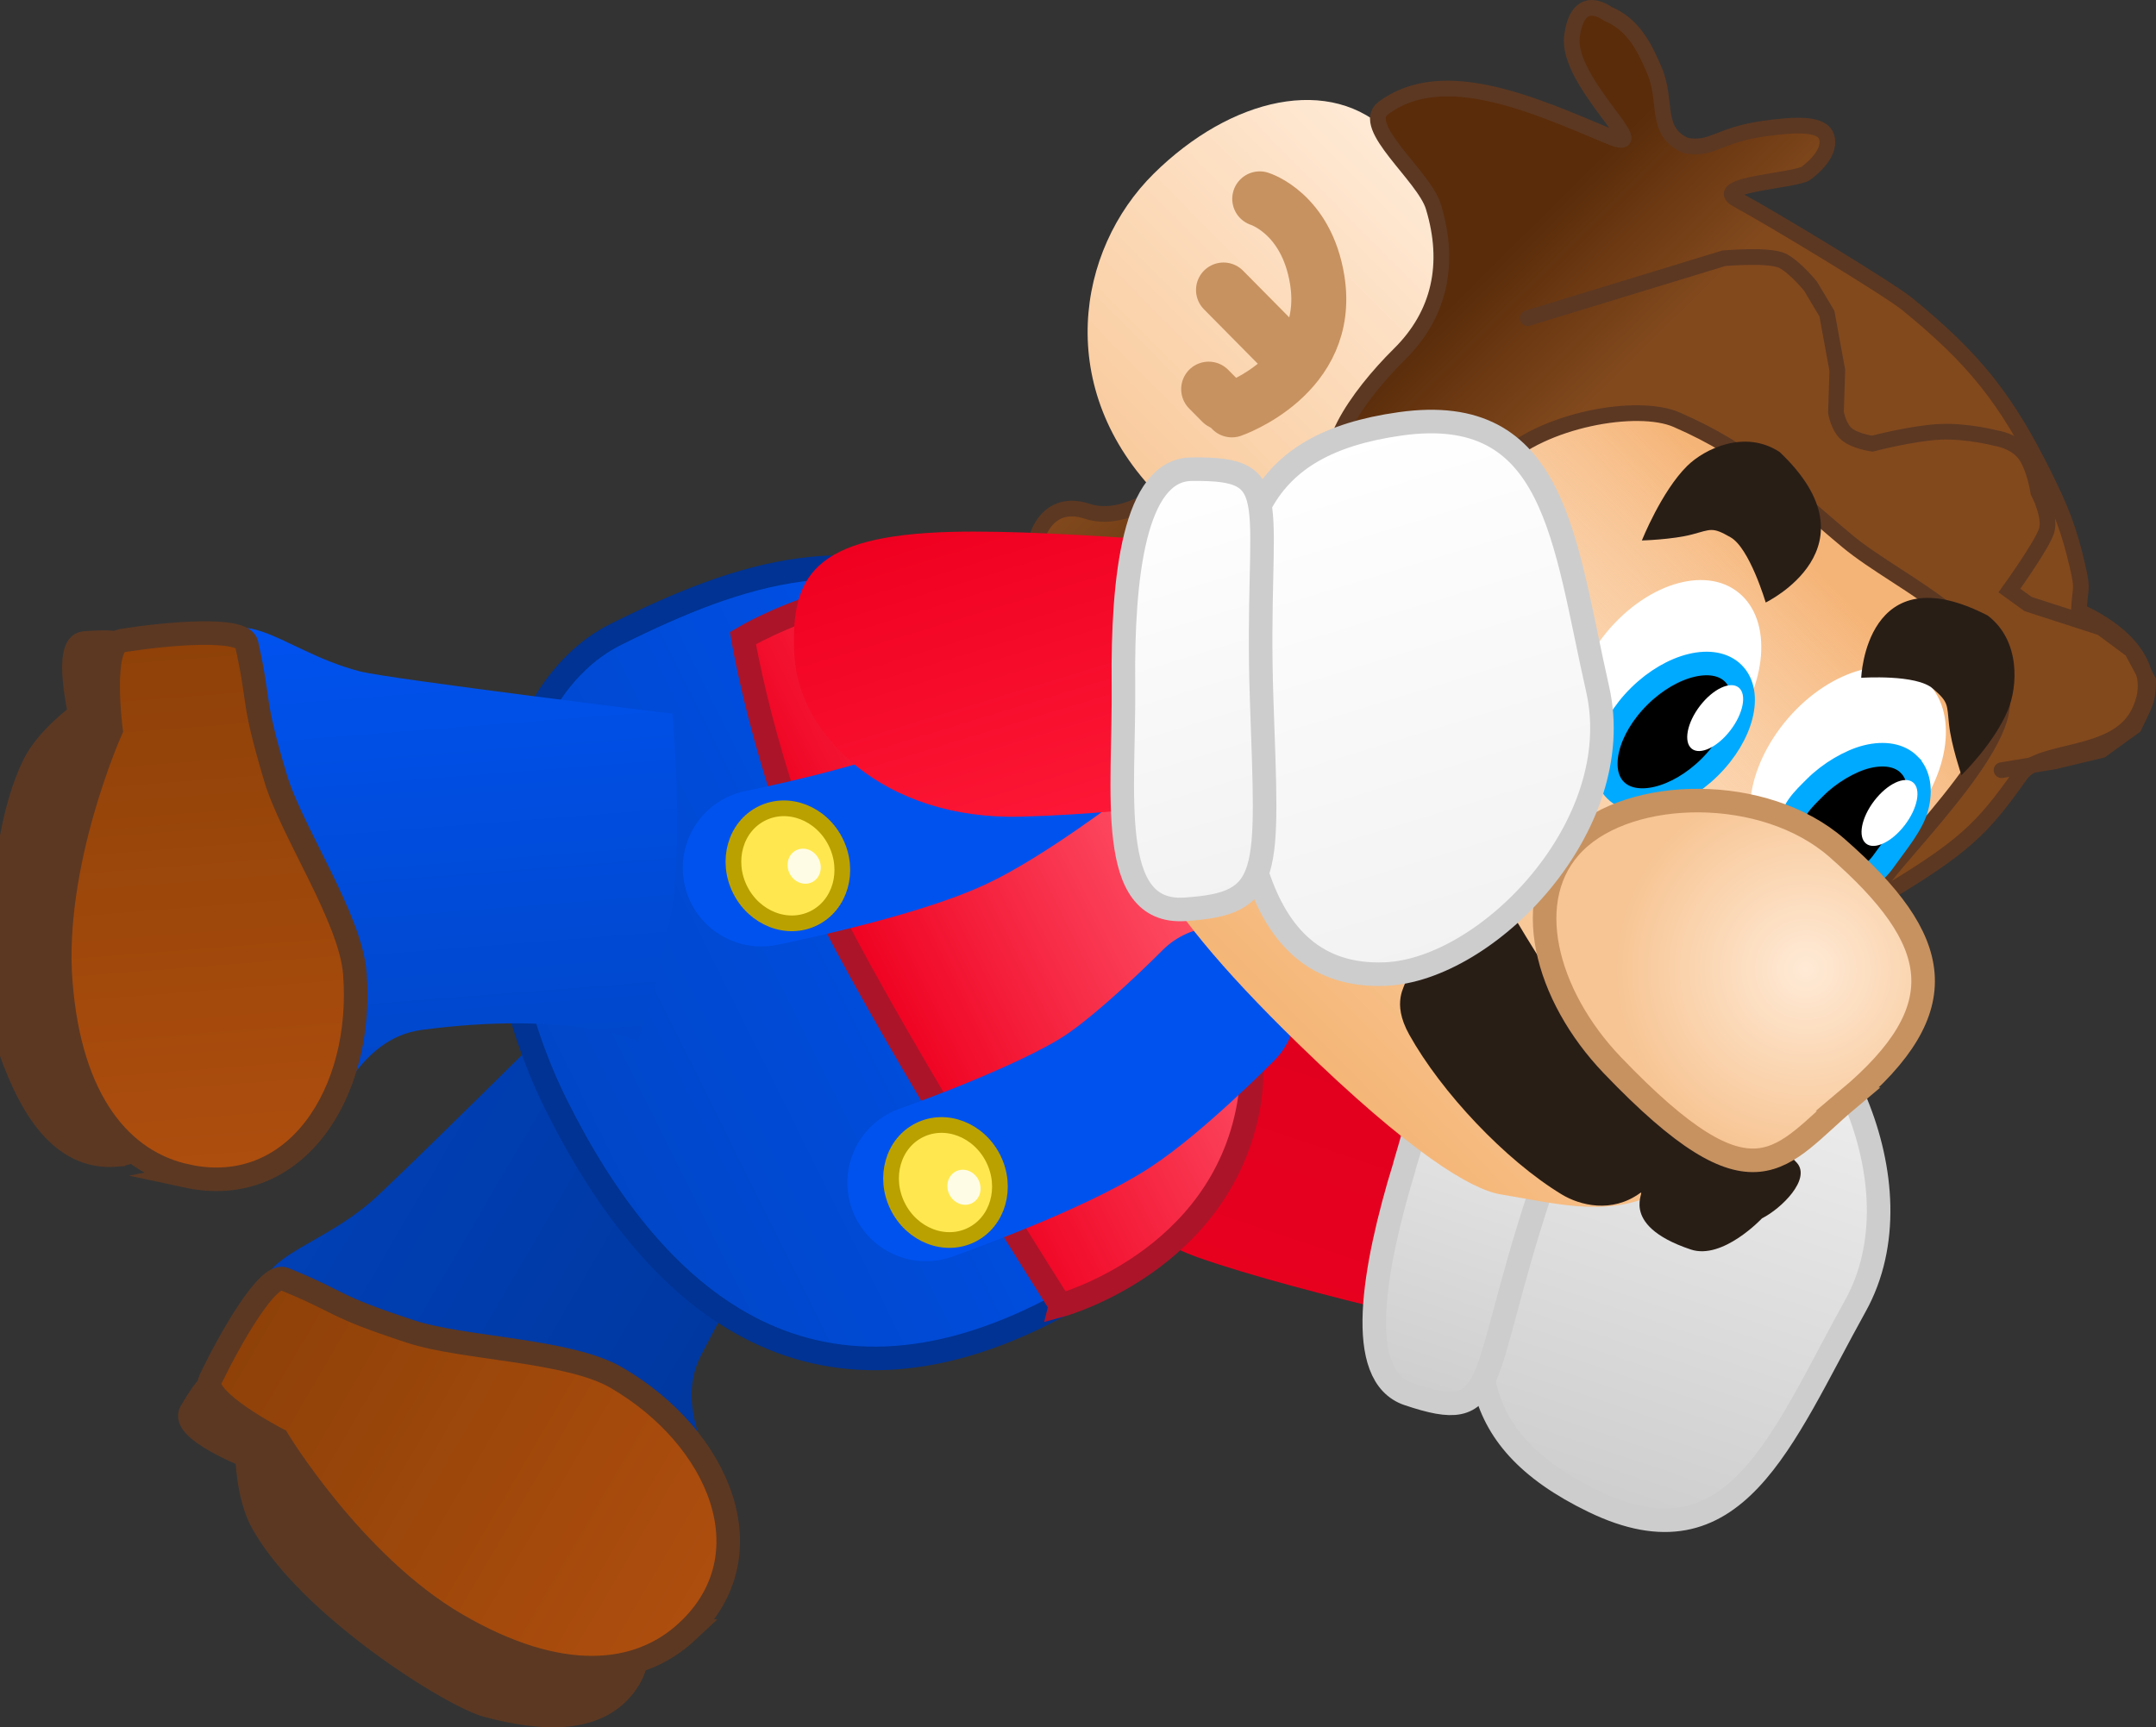 <svg version="1.1" xmlns="http://www.w3.org/2000/svg" xmlns:xlink="http://www.w3.org/1999/xlink" width="137.288" height="110.014" viewBox="0,0,137.288,110.014"><rect x="0" y="0" width="137.288" height="110.014" fill="#333333" stroke="none"/><defs><linearGradient x1="243.8" y1="208.715" x2="249.616" y2="191.392" gradientUnits="userSpaceOnUse" id="color-1"><stop offset="0" stop-color="#e8001f"/><stop offset="1" stop-color="#df001e"/></linearGradient><linearGradient x1="265.89" y1="223.334" x2="277.123" y2="189.874" gradientUnits="userSpaceOnUse" id="color-2"><stop offset="0" stop-color="#cecece"/><stop offset="1" stop-color="#f2f2f2"/></linearGradient><linearGradient x1="253.313" y1="216.104" x2="262.27" y2="189.425" gradientUnits="userSpaceOnUse" id="color-3"><stop offset="0" stop-color="#cecece"/><stop offset="1" stop-color="#f2f2f2"/></linearGradient><linearGradient x1="188.114" y1="196.587" x2="215.023" y2="212.289" gradientUnits="userSpaceOnUse" id="color-4"><stop offset="0" stop-color="#003fb5"/><stop offset="1" stop-color="#00379d"/></linearGradient><linearGradient x1="179.239" y1="211.994" x2="209.326" y2="229.55" gradientUnits="userSpaceOnUse" id="color-5"><stop offset="0" stop-color="#8e4108"/><stop offset="1" stop-color="#ae4e0e"/></linearGradient><linearGradient x1="237.011" y1="179.492" x2="199.613" y2="198.101" gradientUnits="userSpaceOnUse" id="color-6"><stop offset="0" stop-color="#0052ef"/><stop offset="1" stop-color="#0046c7"/></linearGradient><linearGradient x1="239.715" y1="180.385" x2="219.346" y2="190.521" gradientUnits="userSpaceOnUse" id="color-7"><stop offset="0" stop-color="#ff556b"/><stop offset="1" stop-color="#ef0020"/></linearGradient><linearGradient x1="193.01" y1="166.372" x2="195.435" y2="197.432" gradientUnits="userSpaceOnUse" id="color-8"><stop offset="0" stop-color="#0052ef"/><stop offset="1" stop-color="#0046c7"/></linearGradient><linearGradient x1="175.579" y1="167.833" x2="178.291" y2="202.562" gradientUnits="userSpaceOnUse" id="color-9"><stop offset="0" stop-color="#8e4108"/><stop offset="1" stop-color="#ae4e0e"/></linearGradient><linearGradient x1="231.823" y1="159.462" x2="242.033" y2="169.79" gradientUnits="userSpaceOnUse" id="color-10"><stop offset="0" stop-color="#82491d"/><stop offset="1" stop-color="#5a2c0a"/></linearGradient><linearGradient x1="270.811" y1="154.421" x2="238.856" y2="186.013" gradientUnits="userSpaceOnUse" id="color-11"><stop offset="0" stop-color="#ffead6"/><stop offset="1" stop-color="#f5b677"/></linearGradient><linearGradient x1="269.16" y1="153.109" x2="257.113" y2="165.019" gradientUnits="userSpaceOnUse" id="color-12"><stop offset="0" stop-color="#f5b477"/><stop offset="1" stop-color="#f5b477" stop-opacity="0"/></linearGradient><linearGradient x1="252.923" y1="150.265" x2="260.546" y2="157.975" gradientUnits="userSpaceOnUse" id="color-13"><stop offset="0" stop-color="#5a2c0a"/><stop offset="1" stop-color="#82491d"/></linearGradient><radialGradient cx="279.043" cy="189.199" r="12.163" gradientUnits="userSpaceOnUse" id="color-14"><stop offset="0" stop-color="#ffead6"/><stop offset="1" stop-color="#f7c594"/></radialGradient><linearGradient x1="233.03" y1="181.653" x2="226.359" y2="159.796" gradientUnits="userSpaceOnUse" id="color-15"><stop offset="0" stop-color="#ff1938"/><stop offset="1" stop-color="#ef0020"/></linearGradient><linearGradient x1="258.555" y1="187.861" x2="248.696" y2="155.561" gradientUnits="userSpaceOnUse" id="color-16"><stop offset="0" stop-color="#f2f2f2"/><stop offset="1" stop-color="#ffffff"/></linearGradient><linearGradient x1="244.199" y1="184.325" x2="236.269" y2="158.344" gradientUnits="userSpaceOnUse" id="color-17"><stop offset="0" stop-color="#f2f2f2"/><stop offset="1" stop-color="#ffffff"/></linearGradient></defs><g transform="translate(-164.057,-127.461)"><g data-paper-data="{&quot;isPaintingLayer&quot;:true}" fill-rule="nonzero" stroke-linejoin="miter" stroke-miterlimit="10" stroke-dasharray="" stroke-dashoffset="0" style="mix-blend-mode: normal"><g data-paper-data="{&quot;index&quot;:null,&quot;origRot&quot;:0}" stroke-linecap="butt"><path d="M233.97,197.346c1.671,-4.769 7.477,-8.828 15.758,-5.913c8.281,2.915 15.696,6.99 15.696,6.99l-4.859,14.367c0,0 -13.535,-2.887 -20.196,-5.232c-8.281,-2.915 -6.399,-10.213 -6.399,-10.213z" data-paper-data="{&quot;origRot&quot;:0,&quot;origPos&quot;:null}" fill="url(#color-1)" stroke="none" stroke-width="0"/><g data-paper-data="{&quot;origPos&quot;:null}" stroke="#cdcdcd" stroke-width="1.5"><path d="M259.901,204.905c2.582,-8.544 6.228,-18.98 14.607,-15.905c6.079,2.231 12.019,13.842 7.695,21.632c-4.719,8.501 -7.644,16.825 -16.672,12.451c-8.43,-4.084 -8.213,-9.635 -5.63,-18.179z" data-paper-data="{&quot;origRot&quot;:0}" fill="url(#color-2)"/><path d="M253.495,201.725c2.002,-6.594 3.065,-14.484 7.746,-12.639c5.237,2.064 4.395,3.684 0.871,14.383c-4.015,12.189 -2.523,14.744 -8.378,12.776c-3.419,-1.149 -2.241,-7.927 -0.239,-14.521z" data-paper-data="{&quot;origRot&quot;:0}" fill="url(#color-3)"/></g></g><g data-paper-data="{&quot;origPos&quot;:null,&quot;origRot&quot;:0}" stroke-linecap="butt"><path d="M208.697,213.781c-1.88,3.667 1.305,7.392 0.714,8.118c-2.388,2.937 -5.243,4.323 -11.455,2.736c-7.695,-1.966 -12.62,-5.431 -16.496,-12.372c-2.64,-4.728 2.1,-4.716 6.22,-8.26c1.478,-1.272 12.531,-12.233 12.531,-12.233c0,0 4.499,1.778 8.613,4.096c4.044,2.335 7.821,5.081 7.821,5.081c0,0 -3.602,4.358 -7.948,12.835z" data-paper-data="{&quot;origPos&quot;:null}" fill="url(#color-4)" stroke="none" stroke-width="0"/><path d="M204.158,234.311c-1.772,3.037 -5.68,2.674 -9.062,1.781c-2.216,-0.586 -11.312,-6.258 -14.326,-11.643c-0.936,-1.672 -0.981,-4.254 -0.981,-4.254c0,0 -4.247,-1.685 -3.573,-2.813c0.535,-0.896 1.407,-2.443 2.548,-2.404c4.91,0.168 13.758,5.337 17.996,7.81c5.818,3.395 9.131,8.554 7.399,11.522z" data-paper-data="{&quot;origPos&quot;:null}" fill="#5c3822" stroke="#5c3822" stroke-width="1.5"/><path d="M207.843,231.348c-3.133,2.937 -8.153,3.413 -14.731,-0.425c-6.578,-3.838 -11.375,-11.781 -11.375,-11.781c0,0 -4.909,-2.527 -4.288,-3.811c1.284,-2.659 3.66,-6.835 4.696,-6.412c3.826,1.561 2.878,1.653 8.078,3.355c3.367,1.102 10.037,1.152 13.096,2.937c6.578,3.838 9.682,11.301 4.524,16.137z" data-paper-data="{&quot;origPos&quot;:null}" fill="url(#color-5)" stroke="#5c3822" stroke-width="1.5"/></g><g data-paper-data="{&quot;origPos&quot;:null,&quot;origRot&quot;:0}"><path d="M231.138,210.821c-15.562,8.141 -25.501,-0.615 -31.648,-12.967c-6.147,-12.352 -3.758,-26.237 3.787,-29.991c8.185,-4.073 15.234,-6.243 23.885,-1.92c6.445,3.221 8.326,11.55 11.649,18.229c6.147,12.352 7.58,18.669 -7.674,26.649z" data-paper-data="{&quot;origPos&quot;:null}" fill="url(#color-6)" stroke="#003393" stroke-width="1.5" stroke-linecap="butt"/><path d="M231.583,210.599c0,0 -8.464,-13.285 -13.68,-23.024c-4.785,-8.933 -6.541,-19.474 -6.541,-19.474c0,0 9.843,-5.899 17.052,-1.398c4.716,2.945 7.943,7.29 11.127,13.352c3.184,6.061 4.777,13.583 4.031,17.803c-1.763,9.969 -11.989,12.742 -11.989,12.742z" data-paper-data="{&quot;origPos&quot;:null}" fill="url(#color-7)" stroke="#ac1429" stroke-width="1.5" stroke-linecap="butt"/><path d="M241.633,191.502c0,0 -4.212,4.268 -7.091,6.138c-3.698,2.403 -11.526,5.147 -11.526,5.147" data-paper-data="{&quot;origPos&quot;:null,&quot;origRot&quot;:0}" fill="none" stroke="#0052ef" stroke-width="10" stroke-linecap="round"/><path d="M232.551,174.198c0,0 -4.739,3.616 -7.85,5.06c-3.996,1.855 -12.168,3.481 -12.168,3.481" data-paper-data="{&quot;origPos&quot;:null}" fill="none" stroke="#0052ef" stroke-width="10" stroke-linecap="round"/><g stroke-linecap="butt"><path d="M212.567,179.272c1.681,-0.837 3.787,-0.022 4.703,1.82c0.916,1.842 0.296,4.013 -1.385,4.849c-1.681,0.837 -3.787,0.022 -4.703,-1.82c-0.916,-1.842 -0.296,-4.013 1.385,-4.849z" data-paper-data="{&quot;origPos&quot;:null}" fill="#ffe84f" stroke="#baa100" stroke-width="1"/><path d="M214.758,181.614c0.513,-0.255 1.155,-0.007 1.434,0.555c0.279,0.561 0.09,1.223 -0.422,1.478c-0.513,0.255 -1.155,0.007 -1.434,-0.555c-0.279,-0.561 -0.09,-1.223 0.422,-1.478z" fill="#fffce5" stroke="none" stroke-width="0.5"/></g><g stroke-linecap="butt"><path d="M222.604,199.442c1.681,-0.837 3.787,-0.022 4.703,1.82c0.916,1.842 0.296,4.013 -1.385,4.849c-1.681,0.837 -3.787,0.022 -4.703,-1.82c-0.916,-1.842 -0.296,-4.013 1.385,-4.849z" data-paper-data="{&quot;origPos&quot;:null}" fill="#ffe84f" stroke="#baa100" stroke-width="1"/><path d="M224.934,202.063c0.513,-0.255 1.155,-0.007 1.434,0.555c0.279,0.561 0.09,1.223 -0.422,1.478c-0.513,0.255 -1.155,0.007 -1.434,-0.555c-0.279,-0.561 -0.09,-1.223 0.422,-1.478z" fill="#fffce5" stroke="none" stroke-width="0.5"/></g></g><g data-paper-data="{&quot;origPos&quot;:null,&quot;origRot&quot;:0}" stroke-linecap="butt"><path d="M190.892,193.061c-4.085,0.544 -5.332,5.284 -6.265,5.212c-3.774,-0.29 -6.539,-1.846 -8.774,-7.856c-2.769,-7.444 -2.727,-13.466 0.77,-20.606c2.382,-4.863 5.072,-0.961 10.332,0.406c1.887,0.491 19.929,2.699 19.929,2.699c0,0 0.585,6.775 0.107,11.323c-0.377,3.589 -2.298,9.524 -2.298,9.524c0,0 -4.358,-1.96 -13.801,-0.703z" data-paper-data="{&quot;origPos&quot;:null}" fill="url(#color-8)" stroke="none" stroke-width="0"/><path d="M171.434,201.026c-3.505,0.274 -5.434,-3.144 -6.626,-6.433c-0.781,-2.155 -1.301,-12.862 1.407,-18.407c0.841,-1.721 2.937,-3.23 2.937,-3.23c0,0 -1.035,-4.45 0.276,-4.54c1.041,-0.071 2.809,-0.235 3.427,0.725c2.66,4.131 3.452,14.347 3.834,19.239c0.524,6.716 -1.828,12.377 -5.255,12.645z" data-paper-data="{&quot;origPos&quot;:null}" fill="#5c3822" stroke="#5c3822" stroke-width="1.5"/><path d="M175.969,202.367c-4.198,-0.901 -7.45,-4.756 -8.043,-12.349c-0.593,-7.593 3.201,-16.06 3.201,-16.06c0,0 -0.72,-5.474 0.689,-5.696c2.917,-0.459 7.702,-0.886 7.945,0.207c0.897,4.033 0.281,3.307 1.844,8.55c1.012,3.395 4.772,8.906 5.047,12.437c0.593,7.593 -3.771,14.396 -10.684,12.911z" data-paper-data="{&quot;origPos&quot;:null}" fill="url(#color-9)" stroke="#5c3822" stroke-width="1.5"/></g><g data-paper-data="{&quot;origPos&quot;:null,&quot;origRot&quot;:0}"><g><path d="M232.16,166.454c0,0 -1.813,-0.415 -2.207,-2.471c-0.394,-2.056 0.637,-4.847 3.322,-3.962c3.212,1.059 6.345,-3.138 6.739,-1.081c0,0 4.077,5.362 2.686,7.462c0,0 -3.083,7.009 -4.704,6.989c0,0 -1.958,-0.378 -4.841,-3.561c-1.562,-1.724 -0.996,-3.376 -0.996,-3.376z" data-paper-data="{&quot;origRot&quot;:0}" fill="url(#color-10)" stroke="#5c3822" stroke-width="1" stroke-linecap="butt"/><path d="M283.681,162.901c8.133,7.6 5.72,13.94 5.72,13.94c0,0 -3.892,4.478 -8.688,10.005c-5.514,6.355 -3.773,13.551 -11.616,16.826c-3.024,1.263 -6.097,0.416 -9.465,-0.136c-1.911,-0.313 -5.77,-2.644 -12.909,-9.596c-10.091,-9.827 -11.402,-14.146 -12.581,-21.145c-0.748,-4.444 3.002,-5.89 3.853,-10.855c0.261,-1.522 -0.012,-2.751 -0.138,-2.878c-6.733,-6.81 -5.244,-15.686 -0.336,-20.538c4.908,-4.852 11.29,-6.355 15.055,-2.547c3.765,3.808 5.298,9.248 6.06,10.443c0,0 16.912,8.88 25.045,16.481z" data-paper-data="{&quot;origPos&quot;:null}" fill="url(#color-11)" stroke="none" stroke-width="0" stroke-linecap="butt"/><path d="M289.29,173.623c0.544,6.425 -3.389,7.871 -8.109,13.082c-1.502,-1.136 -24.957,-25.136 -30.628,-30.245c0.733,-1.855 7.746,-10.446 8.508,-9.251c0,0 15.686,7.11 19.689,10.768c6.782,6.197 9.996,9.221 10.54,15.646z" data-paper-data="{&quot;origPos&quot;:null}" fill="url(#color-12)" stroke="none" stroke-width="0" stroke-linecap="butt"/><path d="M285.528,179.93c-2.733,3.16 -6.651,4.215 -8.751,2.356c-2.099,-1.859 -1.585,-5.927 1.148,-9.087c2.733,-3.16 6.651,-4.215 8.751,-2.356c2.099,1.859 1.585,5.927 -1.148,9.087z" data-paper-data="{&quot;origPos&quot;:null,&quot;origRot&quot;:0}" fill="#ffffff" stroke="none" stroke-width="0" stroke-linecap="butt"/><path d="M259.58,156.856c-1.58,1.563 -1.907,5.856 -4.121,4.999c-2.576,-0.997 -2.37,-3.015 -2.37,-3.015c0,0 -0.577,1.326 -3.363,-0.664c-2.07,-1.478 0.765,-5.506 3.442,-8.152c2.555,-2.526 3.278,-5.753 2.16,-9.409c-0.598,-1.953 -4.73,-5.112 -3.192,-6.267c3.814,-2.864 9.699,-0.167 14.4,1.805c3.115,1.307 -2.772,-3.466 -2.381,-6.378c0.39,-2.912 2.237,-1.45 2.295,-1.425c1.569,0.652 2.296,2.034 2.958,3.601c0.86,2.037 -0.029,3.888 1.996,4.777c1.715,0.307 2.02,-0.664 4.991,-1.078c2.012,-0.281 3.703,-0.355 3.978,0.539c0.274,0.894 -0.676,1.837 -1.315,2.306c-0.639,0.469 -6.152,0.718 -4.39,1.673c2.303,1.248 9.685,5.722 10.816,6.643c4.305,3.505 6.351,6.085 8.787,11.025c1.041,2.111 1.534,3.355 2.06,5.615c0.388,1.666 0.187,1.276 0.098,2.947c1.585,0.672 5.624,3.008 3.781,6.535c-1.507,2.883 -6.259,2.132 -7.484,3.859c-2.462,3.469 -3.52,4.593 -9.267,8.002c-1.54,-0.053 7.146,-7.757 8.012,-11.917c1.082,-5.198 -6.354,-8.088 -9.786,-10.955c-4.03,-3.366 -6.098,-5.653 -10.859,-7.727c-2.53,-1.102 -8.567,0.015 -11.244,2.662z" fill="url(#color-13)" stroke="#5c3822" stroke-width="1" stroke-linecap="butt"/><path d="M274.04,174.376c-2.579,3.291 -6.431,4.525 -8.604,2.755c-2.173,-1.769 -1.844,-5.872 0.735,-9.163c2.579,-3.291 6.431,-4.525 8.604,-2.755c2.173,1.769 1.844,5.872 -0.735,9.163z" data-paper-data="{&quot;origPos&quot;:null,&quot;origRot&quot;:0}" fill="#ffffff" stroke="none" stroke-width="0" stroke-linecap="butt"/><path d="M274.437,170.356c0.618,0.625 0.757,1.608 0.483,2.69c-0.275,1.082 -0.963,2.265 -1.999,3.289c-1.037,1.025 -2.227,1.699 -3.312,1.962c-1.086,0.262 -2.066,0.112 -2.684,-0.513c-0.618,-0.625 -0.757,-1.608 -0.483,-2.69c0.275,-1.082 0.963,-2.265 1.999,-3.289c1.037,-1.025 2.227,-1.699 3.312,-1.962c1.086,-0.262 2.066,-0.112 2.684,0.513z" data-paper-data="{&quot;origPos&quot;:null}" fill="#000000" stroke="#00aaff" stroke-width="1.5" stroke-linecap="butt"/><path d="M285.634,176.168c0.618,0.625 0.757,1.608 0.483,2.69c-0.275,1.082 -1.256,2.249 -1.999,3.289c-0.273,0.377 -0.65,0.946 -1.188,0.98c-0.663,0.028 -1.349,-0.33 -1.965,-0.655c-0.973,-0.669 -2.412,-1.183 -2.742,-2.289c-0.276,-0.982 0.718,-1.865 1.415,-2.568c0.901,-0.908 2.227,-1.699 3.312,-1.962c1.086,-0.262 2.066,-0.112 2.684,0.513z" data-paper-data="{&quot;origPos&quot;:null}" fill="#000000" stroke="#00aaff" stroke-width="1.5" stroke-linecap="round"/><path d="M268.478,203.46c-1.785,1.283 -3.809,0.784 -4.985,0.069c-3.59,-2.181 -7.656,-6.506 -9.699,-10.17c-1.174,-2.106 -0.217,-3.11 -0.237,-3.406c-0.021,-0.313 -2.877,-1.012 -5,-3.159c-3.406,-3.446 -3.522,-8.043 -0.385,-11.145c3.44,-3.401 5.672,-4.967 6.325,-4.504c2.571,2.497 2.686,7.507 3.343,10.042c0,0 5.749,10.915 9.832,14.632c0,0 8.991,3.628 10.811,5.708c0.903,1.032 -0.972,2.898 -2.226,3.531c0,0 -2.497,2.666 -4.533,1.986c-4.814,-1.607 -2.731,-3.956 -3.247,-3.585z" data-paper-data="{&quot;origPos&quot;:null}" fill="#291e16" stroke="#321f12" stroke-width="0" stroke-linecap="butt"/><path d="M281.732,197.475c-4.335,3.636 -5.829,7.413 -15.013,-2.179c-4.232,-4.421 -5.937,-10.688 -2.381,-14.203c3.555,-3.515 12.094,-3.655 16.696,0.376c6.705,5.873 7.633,10.189 0.698,16.006z" data-paper-data="{&quot;origPos&quot;:null}" fill="url(#color-14)" stroke="#c79260" stroke-width="1.5" stroke-linecap="butt"/><g data-paper-data="{&quot;origPos&quot;:null}" fill="none" stroke="#c79260" stroke-width="3.5" stroke-linecap="round"><path d="M244.273,140.126c0,0 2.972,0.91 3.659,5.155c0.985,6.088 -5.433,8.286 -5.433,8.286" data-paper-data="{&quot;origPos&quot;:null}"/><path d="M245.862,149.871l-3.896,-3.94" data-paper-data="{&quot;origPos&quot;:null}"/><path d="M241.021,152.246l0.835,0.844" data-paper-data="{&quot;origPos&quot;:null}"/></g><path d="M274.238,161.673c-1.142,-0.658 -1.217,-0.499 -2.421,-0.176c-1.242,0.333 -3.211,0.387 -3.211,0.387c0,0 1.251,-3.13 2.882,-4.743c1.108,-1.095 3.683,-2.351 5.9,-0.884c6.383,6.067 -0.896,9.578 -0.896,9.578c0,0 -1.032,-3.496 -2.254,-4.162z" data-paper-data="{&quot;origPos&quot;:null}" fill="#291e16" stroke="none" stroke-width="0" stroke-linecap="butt"/><path d="M287.145,171.328c-1.039,-0.942 -4.571,-0.696 -4.571,-0.696c0,0 0.291,-7.969 8.055,-3.968c2.117,1.617 1.894,4.548 1.296,6.005c-0.881,2.147 -2.969,4.166 -2.969,4.166c0,0 -0.651,-1.919 -0.79,-3.235c-0.135,-1.276 -0.018,-1.405 -1.019,-2.273z" data-paper-data="{&quot;origPos&quot;:null,&quot;index&quot;:null,&quot;origRot&quot;:0}" fill="#291e16" stroke="none" stroke-width="0" stroke-linecap="butt"/><path d="M274.768,171.248c0.268,0.214 0.343,0.626 0.249,1.12c-0.094,0.493 -0.359,1.068 -0.771,1.606c-0.412,0.538 -0.894,0.939 -1.34,1.151c-0.446,0.212 -0.856,0.237 -1.124,0.023c-0.268,-0.214 -0.343,-0.626 -0.249,-1.12c0.094,-0.493 0.359,-1.068 0.771,-1.606c0.412,-0.538 0.894,-0.939 1.34,-1.151c0.446,-0.212 0.856,-0.237 1.124,-0.023z" data-paper-data="{&quot;origPos&quot;:null,&quot;origRot&quot;:0}" fill="#ffffff" stroke="#00aaff" stroke-width="0" stroke-linecap="butt"/><path d="M285.868,177.29c0.268,0.214 0.343,0.626 0.249,1.12c-0.094,0.493 -0.359,1.068 -0.771,1.606c-0.412,0.538 -0.894,0.939 -1.34,1.151c-0.446,0.212 -0.856,0.237 -1.124,0.023c-0.268,-0.214 -0.343,-0.626 -0.249,-1.12c0.094,-0.493 0.359,-1.068 0.771,-1.606c0.412,-0.538 0.894,-0.939 1.34,-1.151c0.446,-0.212 0.856,-0.237 1.124,-0.023z" data-paper-data="{&quot;origPos&quot;:null,&quot;origRot&quot;:0}" fill="#ffffff" stroke="#00aaff" stroke-width="0" stroke-linecap="butt"/></g><path d="M261.334,147.724l12.49,-3.814c0,0 2.954,-0.263 3.765,0.173c0.812,0.436 1.756,1.603 1.756,1.603l1.045,1.75l0.662,3.613l-0.086,2.683c0,0 0.151,0.924 0.674,1.374c0.523,0.451 1.632,0.612 1.632,0.612c0,0 2.597,-0.675 4.317,-0.753c1.72,-0.078 3.548,0.398 3.548,0.398c0,0 1.183,0.167 1.824,0.979c0.641,0.812 0.891,2.459 0.891,2.459c0,0 0.799,1.531 0.532,2.442c-0.267,0.911 -2.374,3.831 -2.374,3.831l1.193,0.861l4.666,1.509l1.929,1.432l1.047,1.933c0,0 0.002,0.792 -0.136,1.248c-0.138,0.455 -0.748,1.667 -0.748,1.667l-2.096,1.516l-2.974,0.714l-3.382,0.561" fill="none" stroke="#5c3822" stroke-width="1" stroke-linecap="round"/></g><g data-paper-data="{&quot;origRot&quot;:0}" stroke-linecap="butt"><path d="M224.618,161.337c7.084,-0.193 20.949,1.195 20.949,1.195l0.636,15.1c0,0 -8.299,1.604 -17.106,1.844c-8.807,0.24 -14.189,-5.24 -14.456,-10.271c-0.267,-5.03 1.17,-7.628 9.977,-7.868z" data-paper-data="{&quot;origRot&quot;:0,&quot;origPos&quot;:null}" fill="url(#color-15)" stroke="none" stroke-width="0"/><g data-paper-data="{&quot;origPos&quot;:null}" stroke="#cdcdcd" stroke-width="1.5"><path d="M253.221,154.456c9.939,-1.395 10.413,7.388 12.567,16.884c1.974,8.702 -7.027,17.899 -13.518,18.161c-8.947,0.362 -9.521,-10.642 -9.603,-19.528c-0.082,-8.886 1.273,-14.215 10.553,-15.517z" data-paper-data="{&quot;origRot&quot;:0}" fill="url(#color-16)"/><path d="M239.918,157.344c6.2,-0.081 4.041,1.887 4.477,14.664c0.383,11.217 0.738,13.009 -4.894,13.37c-5.034,0.322 -3.835,-7.481 -3.907,-14.341c-0.072,-6.861 0.703,-13.645 4.324,-13.693z" data-paper-data="{&quot;origRot&quot;:0}" fill="url(#color-17)"/></g></g></g></g></svg>